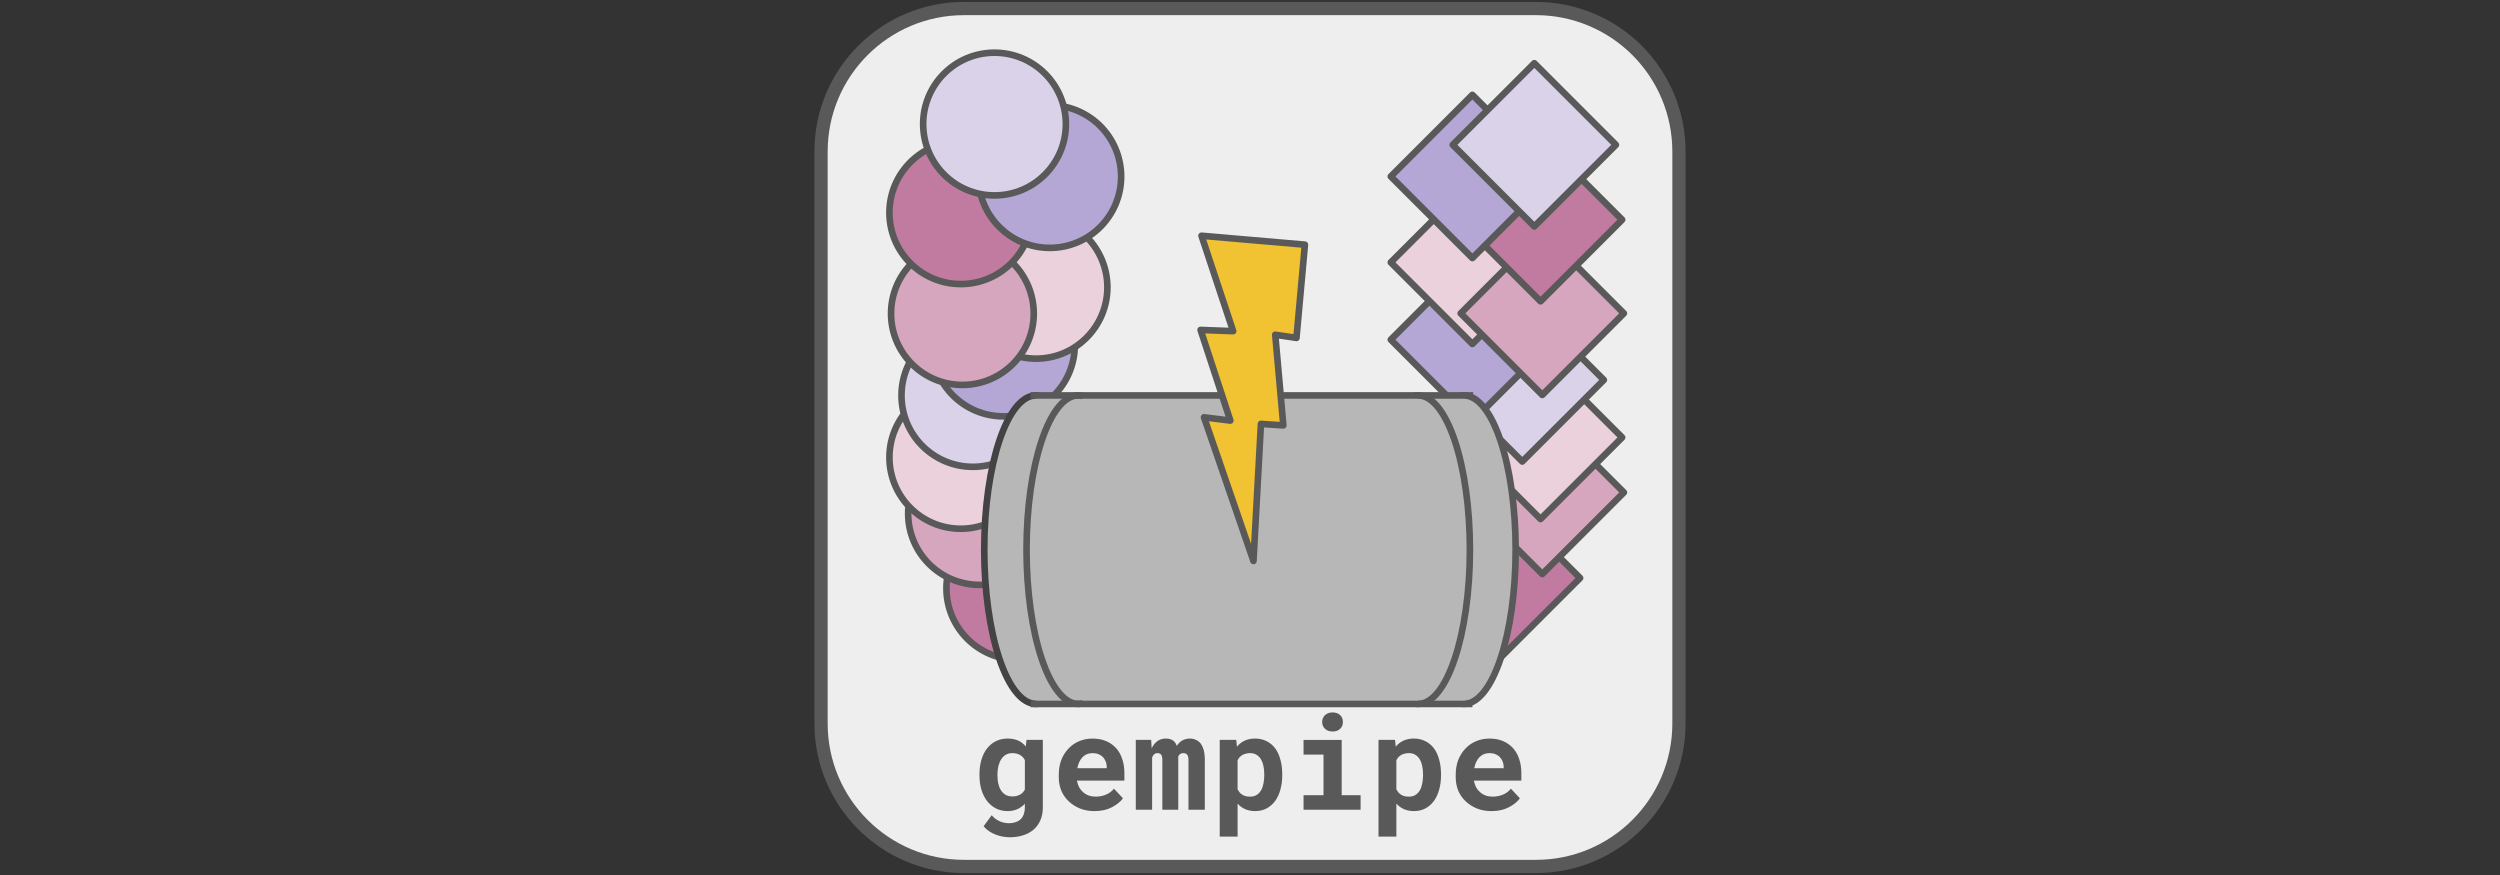 <svg version="1.1" viewBox="0.0 0.0 377.953 132.283" fill="none" stroke="none" stroke-linecap="square" stroke-miterlimit="10" xmlns:xlink="http://www.w3.org/1999/xlink" xmlns="http://www.w3.org/2000/svg"><rect x="0.0" y="0.0" width="377.953" height="132.283" fill="#333333" stroke="none"/><clipPath id="p.0"><path d="m0 0l377.953 0l0 132.283l-377.953 0l0 -132.283z" clip-rule="nonzero"/></clipPath><g clip-path="url(#p.0)"><path fill="#000000" fill-opacity="0.0" d="m0 0l377.953 0l0 132.283l-377.953 0z" fill-rule="evenodd"/><path fill="#eeeeee" d="m124.127 22.908l0 0c0 -11.939 9.678 -21.617 21.617 -21.617l86.466 0l0 0c5.733 0 11.232 2.278 15.286 6.331c4.054 4.054 6.331 9.552 6.331 15.286l0 86.466c0 11.939 -9.678 21.617 -21.617 21.617l-86.466 0c-11.939 0 -21.617 -9.678 -21.617 -21.617z" fill-rule="evenodd"/><path stroke="#595959" stroke-width="2.0" stroke-linejoin="round" stroke-linecap="butt" d="m124.127 22.908l0 0c0 -11.939 9.678 -21.617 21.617 -21.617l86.466 0l0 0c5.733 0 11.232 2.278 15.286 6.331c4.054 4.054 6.331 9.552 6.331 15.286l0 86.466c0 11.939 -9.678 21.617 -21.617 21.617l-86.466 0c-11.939 0 -21.617 -9.678 -21.617 -21.617z" fill-rule="evenodd"/><path fill="#000000" fill-opacity="0.0" d="m124.127 94.222l129.7 0l0 27.626l-129.7 0z" fill-rule="evenodd"/><path fill="#595959" d="m148.079 117.062l0 0.203q0 1.156 0.297 2.141q0.297 0.969 0.844 1.688q0.562 0.719 1.344 1.125q0.797 0.406 1.781 0.406q0.5 0 0.922 -0.109q0.438 -0.109 0.797 -0.312q0.25 -0.141 0.469 -0.312q0.219 -0.172 0.406 -0.391l0 0.609q0 0.531 -0.156 0.953q-0.141 0.438 -0.422 0.734q-0.312 0.328 -0.781 0.484q-0.469 0.172 -1.062 0.172q-0.375 0 -0.719 -0.078q-0.344 -0.062 -0.672 -0.219q-0.328 -0.141 -0.641 -0.375q-0.297 -0.219 -0.562 -0.531l-1.219 1.656q0.344 0.438 0.812 0.75q0.484 0.328 1.031 0.531q0.531 0.203 1.078 0.297q0.547 0.094 1.031 0.094q1.109 0 2.031 -0.297q0.922 -0.297 1.594 -0.875q0.656 -0.578 1.016 -1.422q0.359 -0.828 0.359 -1.906l0 -10.219l-2.469 0l-0.109 1.0q-0.188 -0.25 -0.422 -0.438q-0.234 -0.203 -0.516 -0.359q-0.359 -0.203 -0.812 -0.297q-0.438 -0.109 -0.969 -0.109q-1.0 0 -1.797 0.391q-0.781 0.391 -1.344 1.109q-0.547 0.703 -0.844 1.703q-0.297 1.0 -0.297 2.203zm2.719 0.203l0 -0.203q0 -0.672 0.141 -1.25q0.141 -0.578 0.422 -1.016q0.266 -0.438 0.688 -0.688q0.422 -0.25 1.0 -0.25q0.312 0 0.578 0.062q0.266 0.062 0.5 0.172q0.25 0.125 0.453 0.328q0.219 0.203 0.359 0.484l0 4.469q-0.141 0.25 -0.328 0.453q-0.172 0.188 -0.422 0.312q-0.234 0.125 -0.531 0.203q-0.281 0.062 -0.625 0.062q-0.578 0 -1.0 -0.234q-0.422 -0.25 -0.703 -0.688q-0.266 -0.406 -0.406 -0.984q-0.125 -0.578 -0.125 -1.234zm14.674 5.359q1.531 0 2.656 -0.594q1.125 -0.609 1.641 -1.344l-1.359 -1.453q-0.469 0.594 -1.219 0.906q-0.75 0.297 -1.547 0.297q-0.562 0 -1.047 -0.172q-0.484 -0.172 -0.844 -0.5q-0.359 -0.312 -0.578 -0.688q-0.219 -0.391 -0.359 -1.031l0 -0.031l7.172 0l0 -1.156q0 -1.156 -0.328 -2.109q-0.312 -0.969 -0.938 -1.656q-0.625 -0.688 -1.516 -1.062q-0.891 -0.375 -2.031 -0.375q-1.109 0 -2.047 0.406q-0.938 0.391 -1.609 1.125q-0.688 0.719 -1.078 1.719q-0.375 1.0 -0.375 2.219l0 0.391q0 1.062 0.375 2.0q0.391 0.922 1.109 1.609q0.719 0.688 1.703 1.094q1.0 0.406 2.219 0.406zm-0.312 -8.766q0.516 0 0.906 0.156q0.391 0.156 0.672 0.438q0.266 0.281 0.422 0.672q0.156 0.375 0.156 0.797l0 0.219l-4.453 0q0.109 -0.516 0.297 -0.938q0.203 -0.422 0.484 -0.719q0.297 -0.312 0.672 -0.469q0.375 -0.156 0.844 -0.156zm8.877 -2.0l-2.328 0l0 10.562l2.469 0l0 -7.906q0.047 -0.125 0.109 -0.234q0.062 -0.109 0.141 -0.188q0.109 -0.109 0.234 -0.172q0.141 -0.062 0.312 -0.062q0.156 0 0.297 0.047q0.141 0.047 0.25 0.156q0.094 0.109 0.141 0.312q0.062 0.188 0.062 0.484l0 7.562l2.406 0l0 -7.797q0 -0.109 0 -0.172q0 -0.078 0 -0.094q0.047 -0.109 0.109 -0.188q0.062 -0.094 0.156 -0.156q0.109 -0.078 0.234 -0.109q0.125 -0.047 0.281 -0.047q0.141 0 0.281 0.047q0.141 0.047 0.25 0.156q0.109 0.109 0.172 0.312q0.062 0.188 0.062 0.5l0 7.547l2.469 0l0 -7.547q0 -0.875 -0.172 -1.484q-0.172 -0.609 -0.469 -1.0q-0.312 -0.375 -0.734 -0.547q-0.406 -0.188 -0.891 -0.188q-0.375 0 -0.703 0.109q-0.328 0.094 -0.578 0.266q-0.203 0.141 -0.375 0.328q-0.172 0.188 -0.312 0.422q-0.078 -0.25 -0.203 -0.438q-0.125 -0.188 -0.281 -0.328q-0.219 -0.188 -0.516 -0.266q-0.297 -0.094 -0.656 -0.094q-0.766 0 -1.297 0.406q-0.531 0.391 -0.844 1.078l-0.078 -1.281zm10.361 14.625l2.703 0l0 -4.984q0.188 0.203 0.391 0.375q0.219 0.172 0.438 0.297q0.375 0.219 0.812 0.328q0.453 0.125 0.984 0.125q1.0 0 1.766 -0.406q0.766 -0.422 1.297 -1.141q0.516 -0.719 0.781 -1.703q0.281 -0.984 0.281 -2.141l0 -0.203q0 -1.203 -0.281 -2.188q-0.266 -1.0 -0.781 -1.703q-0.531 -0.703 -1.312 -1.094q-0.766 -0.391 -1.766 -0.391q-0.5 0 -0.922 0.109q-0.422 0.094 -0.766 0.281q-0.297 0.156 -0.562 0.375q-0.25 0.203 -0.453 0.469l-0.109 -1.031l-2.5 0l0 14.625zm6.734 -9.453l0 0.203q0 0.656 -0.125 1.234q-0.109 0.578 -0.359 1.016q-0.266 0.453 -0.672 0.703q-0.391 0.25 -0.969 0.25q-0.359 0 -0.656 -0.062q-0.297 -0.078 -0.516 -0.219q-0.234 -0.141 -0.422 -0.344q-0.172 -0.219 -0.312 -0.469l0 -4.406q0.141 -0.281 0.328 -0.484q0.203 -0.203 0.453 -0.344q0.219 -0.109 0.484 -0.172q0.281 -0.078 0.609 -0.078q0.578 0 0.984 0.25q0.406 0.25 0.672 0.672q0.25 0.422 0.375 1.0q0.125 0.578 0.125 1.25zm5.939 -5.172l0 2.219l3.016 0l0 6.141l-3.016 0l0 2.203l8.625 0l0 -2.203l-2.859 0l0 -8.359l-5.766 0zm2.812 -2.703q0 0.312 0.109 0.578q0.125 0.266 0.328 0.453q0.203 0.188 0.484 0.297q0.297 0.109 0.641 0.109q0.734 0 1.156 -0.406q0.422 -0.406 0.422 -1.031q0 -0.641 -0.422 -1.047q-0.422 -0.406 -1.156 -0.406q-0.344 0 -0.641 0.109q-0.281 0.109 -0.484 0.297q-0.203 0.188 -0.328 0.469q-0.109 0.266 -0.109 0.578zm8.518 17.328l2.703 0l0 -4.984q0.188 0.203 0.391 0.375q0.219 0.172 0.438 0.297q0.375 0.219 0.812 0.328q0.453 0.125 0.984 0.125q1.0 0 1.766 -0.406q0.766 -0.422 1.297 -1.141q0.516 -0.719 0.781 -1.703q0.281 -0.984 0.281 -2.141l0 -0.203q0 -1.203 -0.281 -2.188q-0.266 -1.0 -0.781 -1.703q-0.531 -0.703 -1.312 -1.094q-0.766 -0.391 -1.766 -0.391q-0.5 0 -0.922 0.109q-0.422 0.094 -0.766 0.281q-0.297 0.156 -0.562 0.375q-0.25 0.203 -0.453 0.469l-0.109 -1.031l-2.5 0l0 14.625zm6.734 -9.453l0 0.203q0 0.656 -0.125 1.234q-0.109 0.578 -0.359 1.016q-0.266 0.453 -0.672 0.703q-0.391 0.25 -0.969 0.25q-0.359 0 -0.656 -0.062q-0.297 -0.078 -0.516 -0.219q-0.234 -0.141 -0.422 -0.344q-0.172 -0.219 -0.312 -0.469l0 -4.406q0.141 -0.281 0.328 -0.484q0.203 -0.203 0.453 -0.344q0.219 -0.109 0.484 -0.172q0.281 -0.078 0.609 -0.078q0.578 0 0.984 0.25q0.406 0.25 0.672 0.672q0.25 0.422 0.375 1.0q0.125 0.578 0.125 1.25zm10.346 5.594q1.531 0 2.656 -0.594q1.125 -0.609 1.641 -1.344l-1.359 -1.453q-0.469 0.594 -1.219 0.906q-0.75 0.297 -1.547 0.297q-0.562 0 -1.047 -0.172q-0.484 -0.172 -0.844 -0.5q-0.359 -0.312 -0.578 -0.688q-0.219 -0.391 -0.359 -1.031l0 -0.031l7.172 0l0 -1.156q0 -1.156 -0.328 -2.109q-0.312 -0.969 -0.938 -1.656q-0.625 -0.688 -1.516 -1.062q-0.891 -0.375 -2.031 -0.375q-1.109 0 -2.047 0.406q-0.938 0.391 -1.609 1.125q-0.688 0.719 -1.078 1.719q-0.375 1.0 -0.375 2.219l0 0.391q0 1.062 0.375 2.0q0.391 0.922 1.109 1.609q0.719 0.688 1.703 1.094q1.0 0.406 2.219 0.406zm-0.312 -8.766q0.516 0 0.906 0.156q0.391 0.156 0.672 0.438q0.266 0.281 0.422 0.672q0.156 0.375 0.156 0.797l0 0.219l-4.453 0q0.109 -0.516 0.297 -0.938q0.203 -0.422 0.484 -0.719q0.297 -0.312 0.672 -0.469q0.375 -0.156 0.844 -0.156z" fill-rule="nonzero"/><path fill="#c27ba0" d="m238.88 87.386l-12.335 -12.335l-12.335 12.335l12.335 12.335z" fill-rule="evenodd"/><path stroke="#595959" stroke-width="1.0" stroke-linejoin="round" stroke-linecap="butt" d="m238.88 87.386l-12.335 -12.335l-12.335 12.335l12.335 12.335z" fill-rule="evenodd"/><path fill="#d5a6bd" d="m245.498 74.448l-12.335 -12.335l-12.335 12.335l12.335 12.335z" fill-rule="evenodd"/><path stroke="#595959" stroke-width="1.0" stroke-linejoin="round" stroke-linecap="butt" d="m245.498 74.448l-12.335 -12.335l-12.335 12.335l12.335 12.335z" fill-rule="evenodd"/><path fill="#ead1dc" d="m245.236 66.134l-12.335 -12.335l-12.335 12.335l12.335 12.335z" fill-rule="evenodd"/><path stroke="#595959" stroke-width="1.0" stroke-linejoin="round" stroke-linecap="butt" d="m245.236 66.134l-12.335 -12.335l-12.335 12.335l12.335 12.335z" fill-rule="evenodd"/><path fill="#d9d2e9" d="m242.472 57.439l-12.335 -12.335l-12.335 12.335l12.335 12.335z" fill-rule="evenodd"/><path stroke="#595959" stroke-width="1.0" stroke-linejoin="round" stroke-linecap="butt" d="m242.472 57.439l-12.335 -12.335l-12.335 12.335l12.335 12.335z" fill-rule="evenodd"/><path fill="#c27ba0" d="m143.081 88.942l0 0c0 -5.959 4.831 -10.789 10.789 -10.789l0 0c2.861 0 5.606 1.137 7.629 3.16c2.023 2.023 3.16 4.768 3.16 7.629l0 0c0 5.959 -4.831 10.789 -10.789 10.789l0 0c-5.959 0 -10.789 -4.831 -10.789 -10.789z" fill-rule="evenodd"/><path stroke="#595959" stroke-width="1.0" stroke-linejoin="round" stroke-linecap="butt" d="m143.081 88.942l0 0c0 -5.959 4.831 -10.789 10.789 -10.789l0 0c2.861 0 5.606 1.137 7.629 3.16c2.023 2.023 3.16 4.768 3.16 7.629l0 0c0 5.959 -4.831 10.789 -10.789 10.789l0 0c-5.959 0 -10.789 -4.831 -10.789 -10.789z" fill-rule="evenodd"/><path fill="#d5a6bd" d="m137.294 77.631l0 0c0 -5.959 4.831 -10.789 10.789 -10.789l0 0c2.861 0 5.606 1.137 7.629 3.16c2.023 2.023 3.16 4.768 3.16 7.629l0 0c0 5.959 -4.831 10.789 -10.789 10.789l0 0c-5.959 0 -10.789 -4.831 -10.789 -10.789z" fill-rule="evenodd"/><path stroke="#595959" stroke-width="1.0" stroke-linejoin="round" stroke-linecap="butt" d="m137.294 77.631l0 0c0 -5.959 4.831 -10.789 10.789 -10.789l0 0c2.861 0 5.606 1.137 7.629 3.16c2.023 2.023 3.16 4.768 3.16 7.629l0 0c0 5.959 -4.831 10.789 -10.789 10.789l0 0c-5.959 0 -10.789 -4.831 -10.789 -10.789z" fill-rule="evenodd"/><path fill="#ead1dc" d="m134.464 69.147l0 0c0 -5.959 4.831 -10.789 10.789 -10.789l0 0c2.861 0 5.606 1.137 7.629 3.16c2.023 2.023 3.16 4.768 3.16 7.629l0 0c0 5.959 -4.831 10.789 -10.789 10.789l0 0c-5.959 0 -10.789 -4.831 -10.789 -10.789z" fill-rule="evenodd"/><path stroke="#595959" stroke-width="1.0" stroke-linejoin="round" stroke-linecap="butt" d="m134.464 69.147l0 0c0 -5.959 4.831 -10.789 10.789 -10.789l0 0c2.861 0 5.606 1.137 7.629 3.16c2.023 2.023 3.16 4.768 3.16 7.629l0 0c0 5.959 -4.831 10.789 -10.789 10.789l0 0c-5.959 0 -10.789 -4.831 -10.789 -10.789z" fill-rule="evenodd"/><path fill="#d9d2e9" d="m136.288 59.786l0 0c0 -5.959 4.831 -10.789 10.789 -10.789l0 0c2.861 0 5.606 1.137 7.629 3.16c2.023 2.023 3.16 4.768 3.16 7.629l0 0c0 5.959 -4.831 10.789 -10.789 10.789l0 0c-5.959 0 -10.789 -4.831 -10.789 -10.789z" fill-rule="evenodd"/><path stroke="#595959" stroke-width="1.0" stroke-linejoin="round" stroke-linecap="butt" d="m136.288 59.786l0 0c0 -5.959 4.831 -10.789 10.789 -10.789l0 0c2.861 0 5.606 1.137 7.629 3.16c2.023 2.023 3.16 4.768 3.16 7.629l0 0c0 5.959 -4.831 10.789 -10.789 10.789l0 0c-5.959 0 -10.789 -4.831 -10.789 -10.789z" fill-rule="evenodd"/><path fill="#b4a7d6" d="m234.93 51.353l-12.335 -12.335l-12.335 12.335l12.335 12.335z" fill-rule="evenodd"/><path stroke="#595959" stroke-width="1.0" stroke-linejoin="round" stroke-linecap="butt" d="m234.93 51.353l-12.335 -12.335l-12.335 12.335l12.335 12.335z" fill-rule="evenodd"/><path fill="#ead1dc" d="m234.93 39.667l-12.335 -12.335l-12.335 12.335l12.335 12.335z" fill-rule="evenodd"/><path stroke="#595959" stroke-width="1.0" stroke-linejoin="round" stroke-linecap="butt" d="m234.93 39.667l-12.335 -12.335l-12.335 12.335l12.335 12.335z" fill-rule="evenodd"/><path fill="#d5a6bd" d="m245.498 47.374l-12.335 -12.335l-12.335 12.335l12.335 12.335z" fill-rule="evenodd"/><path stroke="#595959" stroke-width="1.0" stroke-linejoin="round" stroke-linecap="butt" d="m245.498 47.374l-12.335 -12.335l-12.335 12.335l12.335 12.335z" fill-rule="evenodd"/><path fill="#c27ba0" d="m245.236 33.22l-12.335 -12.335l-12.335 12.335l12.335 12.335z" fill-rule="evenodd"/><path stroke="#595959" stroke-width="1.0" stroke-linejoin="round" stroke-linecap="butt" d="m245.236 33.22l-12.335 -12.335l-12.335 12.335l12.335 12.335z" fill-rule="evenodd"/><path fill="#b4a7d6" d="m234.93 26.676l-12.335 -12.335l-12.335 12.335l12.335 12.335z" fill-rule="evenodd"/><path stroke="#595959" stroke-width="1.0" stroke-linejoin="round" stroke-linecap="butt" d="m234.93 26.676l-12.335 -12.335l-12.335 12.335l12.335 12.335z" fill-rule="evenodd"/><path fill="#d9d2e9" d="m244.296 21.895l-12.335 -12.335l-12.335 12.335l12.335 12.335z" fill-rule="evenodd"/><path stroke="#595959" stroke-width="1.0" stroke-linejoin="round" stroke-linecap="butt" d="m244.296 21.895l-12.335 -12.335l-12.335 12.335l12.335 12.335z" fill-rule="evenodd"/><path fill="#b4a7d6" d="m140.912 52.157l0 0c0 -5.959 4.831 -10.789 10.789 -10.789l0 0c2.861 0 5.606 1.137 7.629 3.16c2.023 2.023 3.16 4.768 3.16 7.629l0 0c0 5.959 -4.831 10.789 -10.789 10.789l0 0c-5.959 0 -10.789 -4.831 -10.789 -10.789z" fill-rule="evenodd"/><path stroke="#595959" stroke-width="1.0" stroke-linejoin="round" stroke-linecap="butt" d="m140.912 52.157l0 0c0 -5.959 4.831 -10.789 10.789 -10.789l0 0c2.861 0 5.606 1.137 7.629 3.16c2.023 2.023 3.16 4.768 3.16 7.629l0 0c0 5.959 -4.831 10.789 -10.789 10.789l0 0c-5.959 0 -10.789 -4.831 -10.789 -10.789z" fill-rule="evenodd"/><path fill="#ead1dc" d="m145.839 43.432l0 0c0 -5.959 4.831 -10.789 10.789 -10.789l0 0c2.861 0 5.606 1.137 7.629 3.16c2.023 2.023 3.16 4.768 3.16 7.629l0 0c0 5.959 -4.831 10.789 -10.789 10.789l0 0c-5.959 0 -10.789 -4.831 -10.789 -10.789z" fill-rule="evenodd"/><path stroke="#595959" stroke-width="1.0" stroke-linejoin="round" stroke-linecap="butt" d="m145.839 43.432l0 0c0 -5.959 4.831 -10.789 10.789 -10.789l0 0c2.861 0 5.606 1.137 7.629 3.16c2.023 2.023 3.16 4.768 3.16 7.629l0 0c0 5.959 -4.831 10.789 -10.789 10.789l0 0c-5.959 0 -10.789 -4.831 -10.789 -10.789z" fill-rule="evenodd"/><path fill="#d5a6bd" d="m134.708 47.404l0 0c0 -5.959 4.831 -10.789 10.789 -10.789l0 0c2.861 0 5.606 1.137 7.629 3.16c2.023 2.023 3.16 4.768 3.16 7.629l0 0c0 5.959 -4.831 10.789 -10.789 10.789l0 0c-5.959 0 -10.789 -4.831 -10.789 -10.789z" fill-rule="evenodd"/><path stroke="#595959" stroke-width="1.0" stroke-linejoin="round" stroke-linecap="butt" d="m134.708 47.404l0 0c0 -5.959 4.831 -10.789 10.789 -10.789l0 0c2.861 0 5.606 1.137 7.629 3.16c2.023 2.023 3.16 4.768 3.16 7.629l0 0c0 5.959 -4.831 10.789 -10.789 10.789l0 0c-5.959 0 -10.789 -4.831 -10.789 -10.789z" fill-rule="evenodd"/><path fill="#c27ba0" d="m134.464 32.157l0 0c0 -5.959 4.831 -10.789 10.789 -10.789l0 0c2.861 0 5.606 1.137 7.629 3.16c2.023 2.023 3.16 4.768 3.16 7.629l0 0c0 5.959 -4.831 10.789 -10.789 10.789l0 0c-5.959 0 -10.789 -4.831 -10.789 -10.789z" fill-rule="evenodd"/><path stroke="#595959" stroke-width="1.0" stroke-linejoin="round" stroke-linecap="butt" d="m134.464 32.157l0 0c0 -5.959 4.831 -10.789 10.789 -10.789l0 0c2.861 0 5.606 1.137 7.629 3.16c2.023 2.023 3.16 4.768 3.16 7.629l0 0c0 5.959 -4.831 10.789 -10.789 10.789l0 0c-5.959 0 -10.789 -4.831 -10.789 -10.789z" fill-rule="evenodd"/><path fill="#b4a7d6" d="m147.919 26.685l0 0c0 -5.959 4.831 -10.789 10.789 -10.789l0 0c2.861 0 5.606 1.137 7.629 3.16c2.023 2.023 3.16 4.768 3.16 7.629l0 0c0 5.959 -4.831 10.789 -10.789 10.789l0 0c-5.959 0 -10.789 -4.831 -10.789 -10.789z" fill-rule="evenodd"/><path stroke="#595959" stroke-width="1.0" stroke-linejoin="round" stroke-linecap="butt" d="m147.919 26.685l0 0c0 -5.959 4.831 -10.789 10.789 -10.789l0 0c2.861 0 5.606 1.137 7.629 3.16c2.023 2.023 3.16 4.768 3.16 7.629l0 0c0 5.959 -4.831 10.789 -10.789 10.789l0 0c-5.959 0 -10.789 -4.831 -10.789 -10.789z" fill-rule="evenodd"/><path fill="#d9d2e9" d="m139.563 18.754l0 0c0 -5.959 4.831 -10.789 10.789 -10.789l0 0c2.861 0 5.606 1.137 7.629 3.16c2.023 2.023 3.16 4.768 3.16 7.629l0 0c0 5.959 -4.831 10.789 -10.789 10.789l0 0c-5.959 0 -10.789 -4.831 -10.789 -10.789z" fill-rule="evenodd"/><path stroke="#595959" stroke-width="1.0" stroke-linejoin="round" stroke-linecap="butt" d="m139.563 18.754l0 0c0 -5.959 4.831 -10.789 10.789 -10.789l0 0c2.861 0 5.606 1.137 7.629 3.16c2.023 2.023 3.16 4.768 3.16 7.629l0 0c0 5.959 -4.831 10.789 -10.789 10.789l0 0c-5.959 0 -10.789 -4.831 -10.789 -10.789z" fill-rule="evenodd"/><path fill="#b7b7b7" d="m148.8 83.101l0 0c0 -12.879 3.502 -23.319 7.823 -23.319l0 0c2.075 0 4.064 2.457 5.532 6.83c1.467 4.373 2.291 10.305 2.291 16.489l0 0c0 12.879 -3.502 23.319 -7.823 23.319l0 0c-2.075 0 -4.064 -2.457 -5.532 -6.83c-1.467 -4.373 -2.291 -10.305 -2.291 -16.489z" fill-rule="evenodd"/><path stroke="#434343" stroke-width="1.0" stroke-linejoin="round" stroke-linecap="butt" d="m148.8 83.101l0 0c0 -12.879 3.502 -23.319 7.823 -23.319l0 0c2.075 0 4.064 2.457 5.532 6.83c1.467 4.373 2.291 10.305 2.291 16.489l0 0c0 12.879 -3.502 23.319 -7.823 23.319l0 0c-2.075 0 -4.064 -2.457 -5.532 -6.83c-1.467 -4.373 -2.291 -10.305 -2.291 -16.489z" fill-rule="evenodd"/><path fill="#b7b7b7" d="m213.493 83.101l0 0c0 -12.879 3.502 -23.319 7.823 -23.319l0 0c2.075 0 4.064 2.457 5.532 6.83c1.467 4.373 2.291 10.305 2.291 16.489l0 0c0 12.879 -3.502 23.319 -7.823 23.319l0 0c-2.075 0 -4.064 -2.457 -5.532 -6.83c-1.467 -4.373 -2.291 -10.305 -2.291 -16.489z" fill-rule="evenodd"/><path stroke="#595959" stroke-width="1.0" stroke-linejoin="round" stroke-linecap="butt" d="m213.493 83.101l0 0c0 -12.879 3.502 -23.319 7.823 -23.319l0 0c2.075 0 4.064 2.457 5.532 6.83c1.467 4.373 2.291 10.305 2.291 16.489l0 0c0 12.879 -3.502 23.319 -7.823 23.319l0 0c-2.075 0 -4.064 -2.457 -5.532 -6.83c-1.467 -4.373 -2.291 -10.305 -2.291 -16.489z" fill-rule="evenodd"/><path fill="#b7b7b7" d="m156.625 59.782l64.85 0l0 46.639l-64.85 0z" fill-rule="evenodd"/><path fill="#b7b7b7" d="m155.192 83.101l0 0c0 -12.879 3.502 -23.319 7.823 -23.319l0 0c2.075 0 4.064 2.457 5.532 6.83c1.467 4.373 2.291 10.305 2.291 16.489l0 0c0 12.879 -3.502 23.319 -7.823 23.319l0 0c-2.075 0 -4.064 -2.457 -5.532 -6.83c-1.467 -4.373 -2.291 -10.305 -2.291 -16.489z" fill-rule="evenodd"/><path stroke="#595959" stroke-width="1.0" stroke-linejoin="round" stroke-linecap="butt" d="m155.192 83.101l0 0c0 -12.879 3.502 -23.319 7.823 -23.319l0 0c2.075 0 4.064 2.457 5.532 6.83c1.467 4.373 2.291 10.305 2.291 16.489l0 0c0 12.879 -3.502 23.319 -7.823 23.319l0 0c-2.075 0 -4.064 -2.457 -5.532 -6.83c-1.467 -4.373 -2.291 -10.305 -2.291 -16.489z" fill-rule="evenodd"/><path fill="#b7b7b7" d="m206.576 83.101l0 0c0 -12.879 3.502 -23.319 7.823 -23.319l0 0c2.075 0 4.064 2.457 5.532 6.83c1.467 4.373 2.291 10.305 2.291 16.489l0 0c0 12.879 -3.502 23.319 -7.823 23.319l0 0c-2.075 0 -4.064 -2.457 -5.532 -6.83c-1.467 -4.373 -2.291 -10.305 -2.291 -16.489z" fill-rule="evenodd"/><path stroke="#595959" stroke-width="1.0" stroke-linejoin="round" stroke-linecap="butt" d="m206.576 83.101l0 0c0 -12.879 3.502 -23.319 7.823 -23.319l0 0c2.075 0 4.064 2.457 5.532 6.83c1.467 4.373 2.291 10.305 2.291 16.489l0 0c0 12.879 -3.502 23.319 -7.823 23.319l0 0c-2.075 0 -4.064 -2.457 -5.532 -6.83c-1.467 -4.373 -2.291 -10.305 -2.291 -16.489z" fill-rule="evenodd"/><path fill="#b7b7b7" d="m163.588 59.782l50.831 0l0 46.639l-50.831 0z" fill-rule="evenodd"/><path fill="#000000" fill-opacity="0.0" d="m156.314 59.782l65.904 0" fill-rule="evenodd"/><path stroke="#595959" stroke-width="1.0" stroke-linejoin="round" stroke-linecap="butt" d="m156.314 59.782l65.904 0" fill-rule="evenodd"/><path fill="#f1c232" d="m197.279 36.989l-1.28 14.096l-3.208 -0.477l1.224 13.703l-3.385 -0.224l-1.13 20.717l-7.476 -21.716l3.977 0.496l-4.496 -13.705l4.921 0.183l-4.781 -14.422z" fill-rule="evenodd"/><path stroke="#595959" stroke-width="1.0" stroke-linejoin="round" stroke-linecap="butt" d="m197.279 36.989l-1.28 14.096l-3.208 -0.477l1.224 13.703l-3.385 -0.224l-1.13 20.717l-7.476 -21.716l3.977 0.496l-4.496 -13.705l4.921 0.183l-4.781 -14.422z" fill-rule="evenodd"/><path fill="#000000" fill-opacity="0.0" d="m156.314 106.427l65.789 0" fill-rule="evenodd"/><path stroke="#595959" stroke-width="1.0" stroke-linejoin="round" stroke-linecap="butt" d="m156.314 106.427l65.789 0" fill-rule="evenodd"/></g></svg>